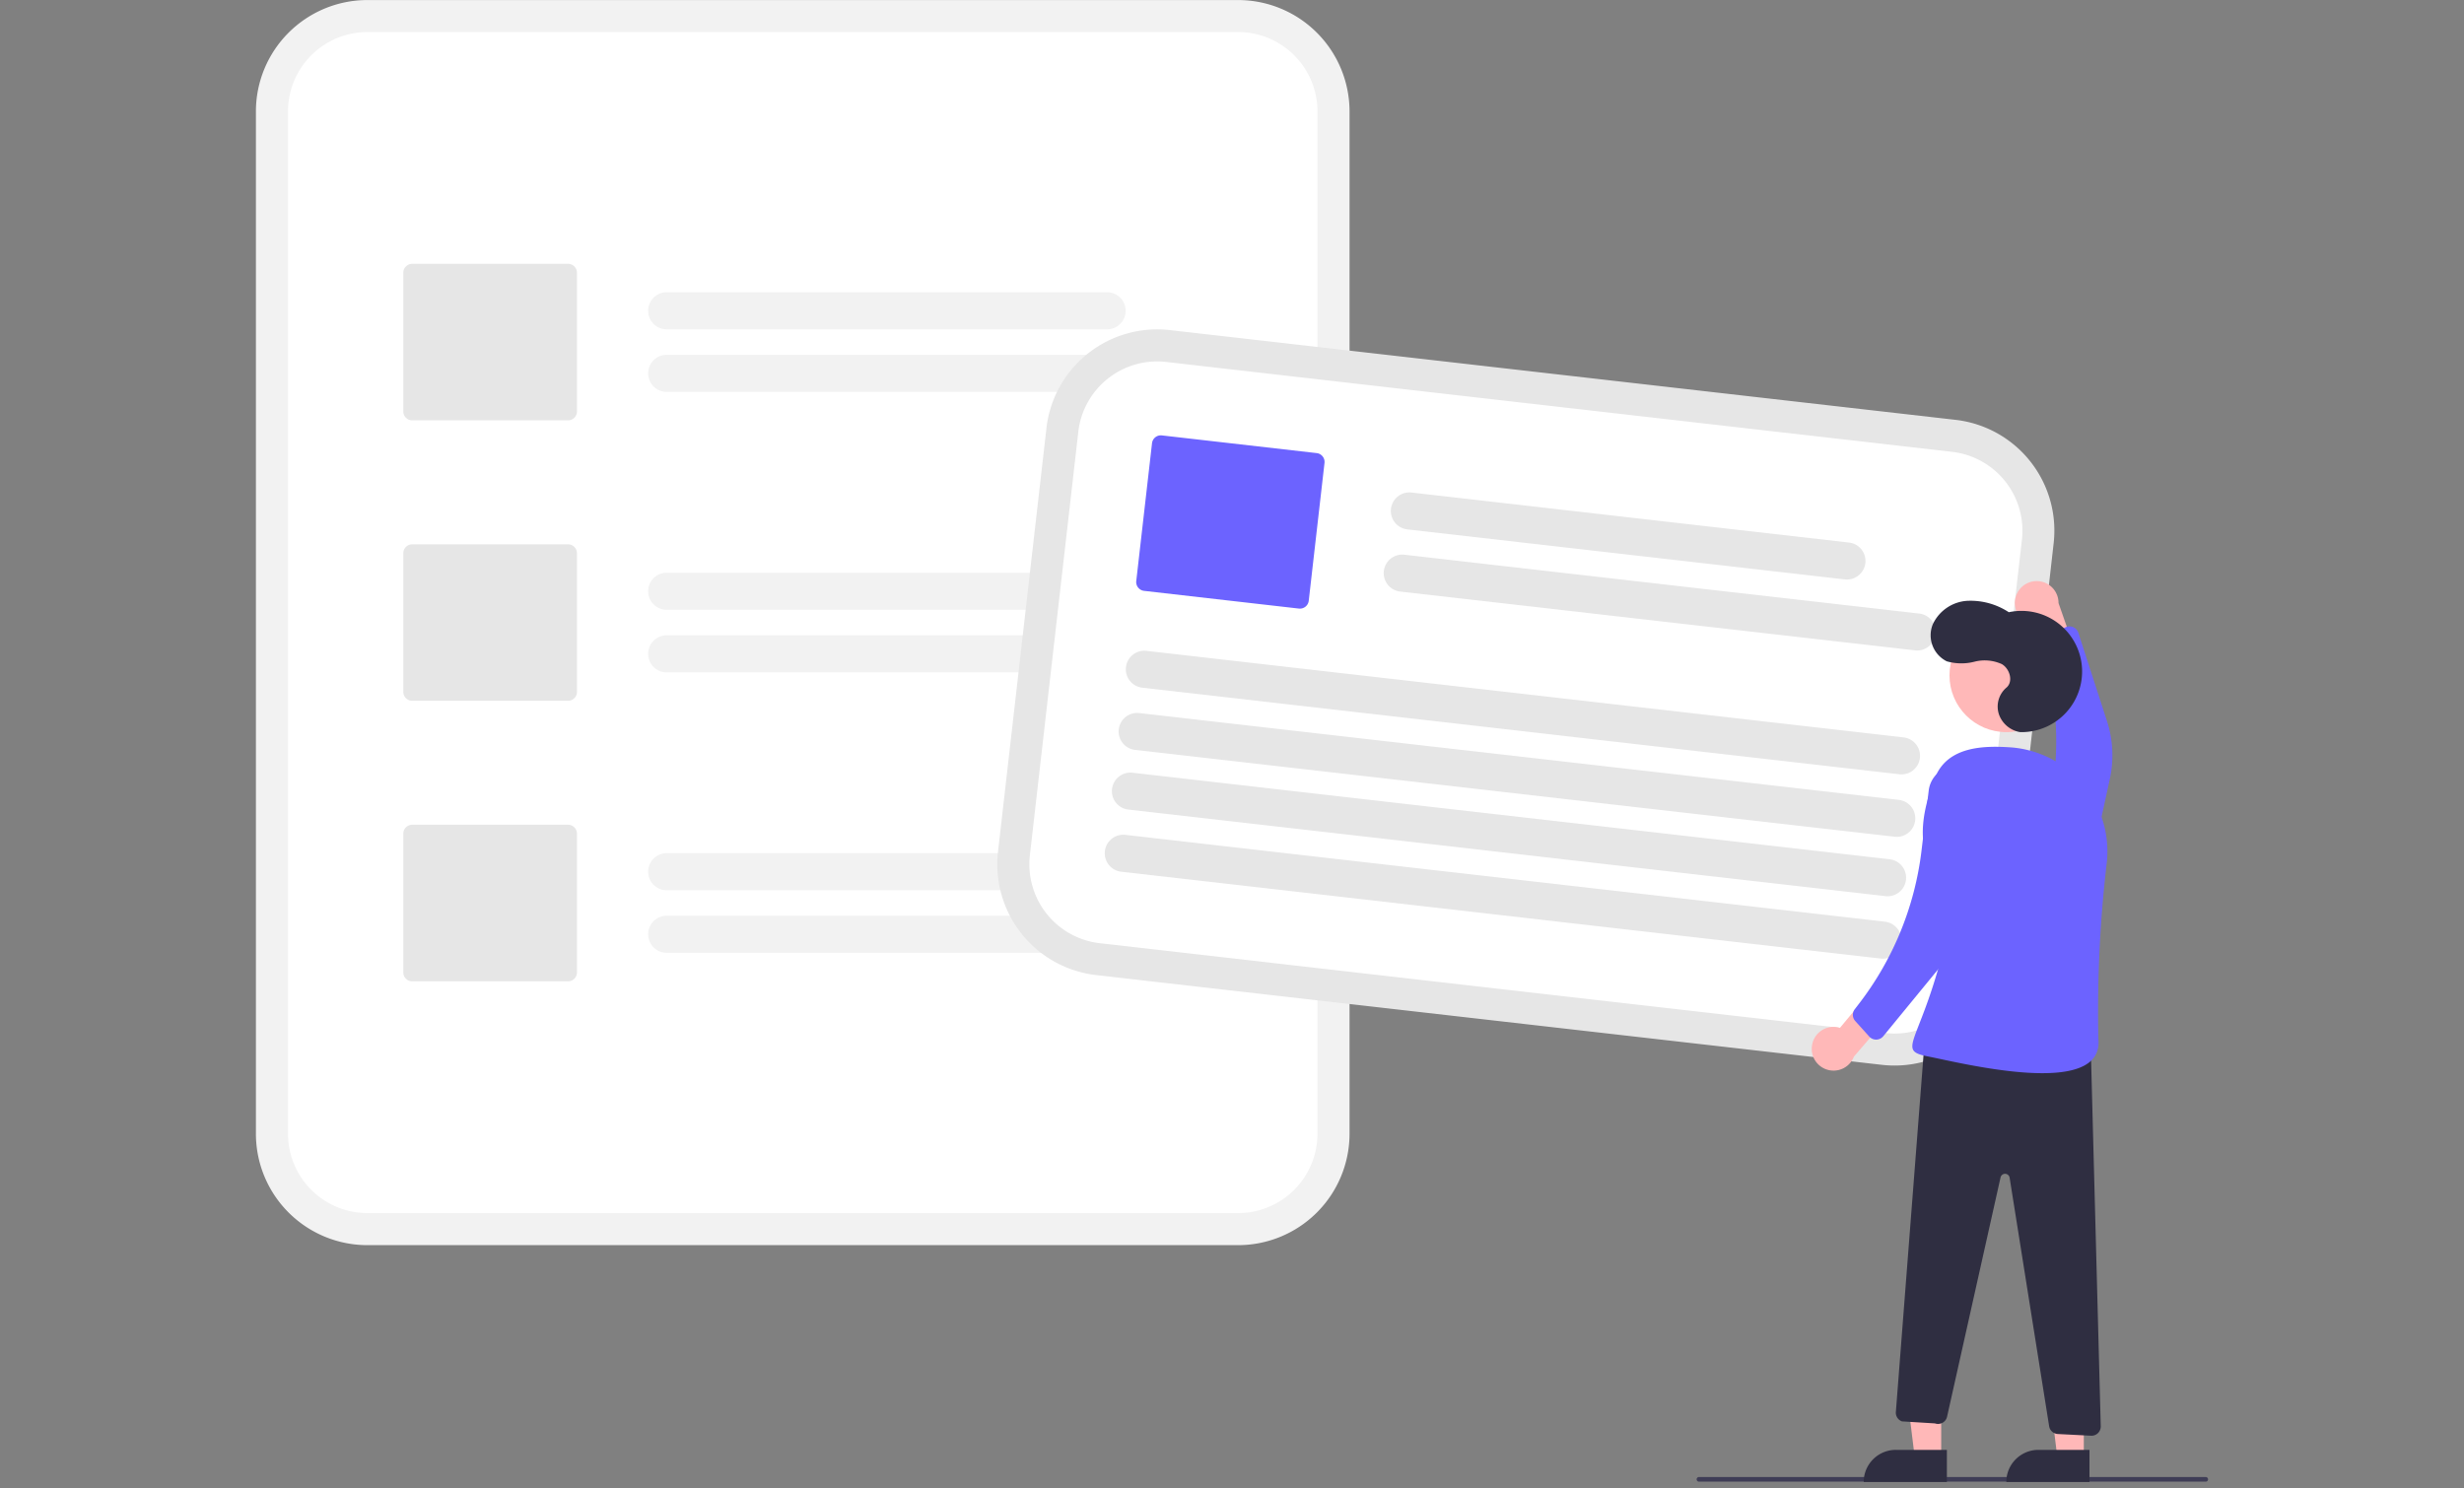 <svg xmlns="http://www.w3.org/2000/svg" xmlns:xlink="http://www.w3.org/1999/xlink" width="144" height="87" viewBox="0 0 144 87">
  <rect x="0" y="0" width="144" height="87" fill="#808080" stroke="none"/>
  <defs>
    <clipPath id="clip-path">
      <rect id="Rectangle_1287" data-name="Rectangle 1287" width="144" height="87" transform="translate(626 728)" fill="#fff" stroke="#707070" stroke-width="1"/>
    </clipPath>
  </defs>
  <g id="Mask_Group_25" data-name="Mask Group 25" transform="translate(-626 -728)" clip-path="url(#clip-path)">
    <g id="undraw_Post_re_mtr4" transform="translate(640.957 728)">
      <path id="Path_4053" data-name="Path 4053" d="M78.827,15.6H27.932a6.516,6.516,0,0,0-6.509,6.509v59.76a6.516,6.516,0,0,0,6.509,6.509H78.827a6.516,6.516,0,0,0,6.509-6.509V22.106A6.516,6.516,0,0,0,78.827,15.6Z" transform="translate(-21.424 -15.597)" fill="#f2f2f2"/>
      <path id="Path_4054" data-name="Path 4054" d="M78.618,17.263H27.724A4.64,4.64,0,0,0,23.089,21.9v59.76a4.64,4.64,0,0,0,4.635,4.635H78.618a4.64,4.64,0,0,0,4.635-4.635V21.9A4.64,4.64,0,0,0,78.618,17.263Z" transform="translate(-21.215 -15.389)" fill="#fff"/>
      <path id="Path_4055" data-name="Path 4055" d="M68.62,32.949H42.883a1.084,1.084,0,1,1,0-2.168H68.62a1.084,1.084,0,1,1,0,2.168Z" transform="translate(-18.877 -13.699)" fill="#f2f2f2"/>
      <path id="Path_4056" data-name="Path 4056" d="M73.091,36.2H42.883a1.084,1.084,0,1,1,0-2.168H73.091a1.084,1.084,0,0,1,0,2.168Z" transform="translate(-18.877 -13.293)" fill="#f2f2f2"/>
      <path id="Path_4057" data-name="Path 4057" d="M68.62,47.521H42.883a1.084,1.084,0,1,1,0-2.168H68.62a1.084,1.084,0,0,1,0,2.168Z" transform="translate(-18.877 -11.877)" fill="#f2f2f2"/>
      <path id="Path_4058" data-name="Path 4058" d="M73.091,50.773H42.883a1.084,1.084,0,1,1,0-2.168H73.091a1.084,1.084,0,0,1,0,2.168Z" transform="translate(-18.877 -11.471)" fill="#f2f2f2"/>
      <path id="Path_4059" data-name="Path 4059" d="M68.62,62.093H42.883a1.084,1.084,0,1,1,0-2.168H68.62a1.084,1.084,0,0,1,0,2.168Z" transform="translate(-18.877 -10.056)" fill="#f2f2f2"/>
      <path id="Path_4060" data-name="Path 4060" d="M73.091,65.344H42.883a1.084,1.084,0,1,1,0-2.168H73.091a1.084,1.084,0,0,1,0,2.168Z" transform="translate(-18.877 -9.65)" fill="#f2f2f2"/>
      <path id="Path_4061" data-name="Path 4061" d="M38.708,38.453H29.6a.52.52,0,0,1-.52-.52V29.825a.52.52,0,0,1,.52-.52h9.108a.52.52,0,0,1,.52.52v8.107A.52.52,0,0,1,38.708,38.453Z" transform="translate(-20.467 -13.883)" fill="#e6e6e6"/>
      <path id="Path_4062" data-name="Path 4062" d="M38.708,53.024H29.6a.52.52,0,0,1-.52-.52V44.4a.52.52,0,0,1,.52-.52h9.108a.52.52,0,0,1,.52.52V52.5A.52.52,0,0,1,38.708,53.024Z" transform="translate(-20.467 -12.062)" fill="#e6e6e6"/>
      <path id="Path_4063" data-name="Path 4063" d="M38.708,67.6H29.6a.52.52,0,0,1-.52-.52V58.969a.52.52,0,0,1,.52-.52h9.108a.52.52,0,0,1,.52.52v8.108A.52.52,0,0,1,38.708,67.6Z" transform="translate(-20.467 -10.241)" fill="#e6e6e6"/>
      <path id="Path_4064" data-name="Path 4064" d="M118.847,69.977l.4-3.531,2.024-17.7.4-3.531A6.516,6.516,0,0,0,115.952,38L70.015,32.752a6.516,6.516,0,0,0-7.206,5.727v.009l-2.83,24.748v.009A6.516,6.516,0,0,0,65.7,70.451L111.641,75.7a6.516,6.516,0,0,0,7.206-5.727Z" transform="translate(-16.61 -13.458)" fill="#e6e6e6"/>
      <path id="Path_4065" data-name="Path 4065" d="M116.778,69.556l.478-4.182,1.876-16.4.478-4.182a4.64,4.64,0,0,0-4.078-5.131L69.594,34.406a4.64,4.64,0,0,0-5.131,4.078v.009l-2.83,24.748v.009a4.64,4.64,0,0,0,4.078,5.131l45.937,5.253a4.64,4.64,0,0,0,5.132-4.078Z" transform="translate(-16.402 -13.25)" fill="#fff"/>
      <path id="Path_4066" data-name="Path 4066" d="M106.911,46.266l-25.57-2.924a1.084,1.084,0,0,1,.246-2.154l25.57,2.924a1.084,1.084,0,1,1-.246,2.154Z" transform="translate(-14.054 -12.399)" fill="#e6e6e6"/>
      <path id="Path_4067" data-name="Path 4067" d="M110.984,50,80.971,46.573a1.084,1.084,0,1,1,.246-2.154l30.012,3.432A1.084,1.084,0,1,1,110.984,50Z" transform="translate(-14.1 -11.995)" fill="#e6e6e6"/>
      <path id="Path_4068" data-name="Path 4068" d="M111.821,56.628l-44.247-5.06a1.084,1.084,0,1,1,.246-2.154l44.247,5.06a1.084,1.084,0,1,1-.246,2.154Z" transform="translate(-15.775 -11.371)" fill="#e6e6e6"/>
      <path id="Path_4069" data-name="Path 4069" d="M111.594,59.875,67.2,54.8a1.084,1.084,0,0,1,.246-2.154l44.39,5.076a1.084,1.084,0,0,1-.246,2.154Z" transform="translate(-15.821 -10.967)" fill="#e6e6e6"/>
      <path id="Path_4070" data-name="Path 4070" d="M111.1,62.959,66.85,57.9a1.084,1.084,0,1,1,.246-2.154l44.247,5.06a1.084,1.084,0,1,1-.246,2.154Z" transform="translate(-15.865 -10.579)" fill="#e6e6e6"/>
      <path id="Path_4071" data-name="Path 4071" d="M110.87,66.205l-44.39-5.076a1.084,1.084,0,0,1,.246-2.154l44.39,5.076a1.084,1.084,0,0,1-.246,2.154Z" transform="translate(-15.912 -10.176)" fill="#e6e6e6"/>
      <path id="Path_4072" data-name="Path 4072" d="M76.662,48.342l-9.049-1.035a.52.52,0,0,1-.457-.575l.921-8.055a.52.52,0,0,1,.575-.457L77.7,39.254a.52.52,0,0,1,.457.575l-.921,8.055A.52.52,0,0,1,76.662,48.342Z" transform="translate(-15.708 -12.77)" fill="#6c63ff"/>
      <path id="Path_4073" data-name="Path 4073" d="M126.021,92.608H96.4a.135.135,0,1,1,0-.27h29.618a.135.135,0,0,1,0,.27Z" transform="translate(-12.068 -6.004)" fill="#3f3d56"/>
      <path id="Path_4074" data-name="Path 4074" d="M112.834,46.759a1.268,1.268,0,0,0,1.139,1.576l.916,2.749,1.807-.149-1.348-3.864a1.275,1.275,0,0,0-2.513-.312Z" transform="translate(-10.002 -11.823)" fill="#ffb8b8"/>
      <path id="Path_4075" data-name="Path 4075" d="M114.118,64.469h0a1.634,1.634,0,0,0,2.7-.855l1.431-6.556a6.475,6.475,0,0,0-.167-3.378l-1.675-5.163a.541.541,0,0,0-.757-.317l-1.093.547a.541.541,0,0,0-.277.635l.11.379a18.218,18.218,0,0,1,.139,9.668l-.89,3.426a1.634,1.634,0,0,0,.476,1.615Z" transform="translate(-9.903 -11.529)" fill="#6c63ff"/>
      <path id="Path_4076" data-name="Path 4076" d="M87.8,76.387H86.254l-.735-5.964H87.8Z" transform="translate(10.69 8.803)" fill="#ffb8b8"/>
      <path id="Path_4077" data-name="Path 4077" d="M85.4,75.331h2.982v1.877H83.521A1.877,1.877,0,0,1,85.4,75.331Z" transform="translate(10.44 9.416)" fill="#2f2e41"/>
      <path id="Path_4078" data-name="Path 4078" d="M95.208,76.387H93.662l-.735-5.964h2.282Z" transform="translate(11.616 8.803)" fill="#ffb8b8"/>
      <path id="Path_4079" data-name="Path 4079" d="M92.807,75.331h2.982v1.877H90.929a1.877,1.877,0,0,1,1.877-1.877Z" transform="translate(11.366 9.416)" fill="#2f2e41"/>
      <circle id="Ellipse_293" data-name="Ellipse 293" cx="3.322" cy="3.322" r="3.322" transform="translate(98.974 36.151)" fill="#ffb8b8"/>
      <path id="Path_4080" data-name="Path 4080" d="M102.258,70.3a1.268,1.268,0,0,1,1.635-1.052l1.856-2.225,1.627.8-2.666,3.106a1.275,1.275,0,0,1-2.454-.627Z" transform="translate(-11.321 -9.168)" fill="#ffb8b8"/>
      <path id="Path_4081" data-name="Path 4081" d="M113.652,54.49a3.544,3.544,0,1,0-.664-7.009,4.074,4.074,0,0,0-2.431-.666,2.383,2.383,0,0,0-2.011,1.374,1.7,1.7,0,0,0,.815,2.161,3.074,3.074,0,0,0,1.622.023,2.419,2.419,0,0,1,1.6.142c.471.279.683,1.029.261,1.378a1.452,1.452,0,0,0-.417,1.6A1.588,1.588,0,0,0,113.652,54.49Z" transform="translate(-10.548 -11.696)" fill="#2f2e41"/>
      <path id="Path_4082" data-name="Path 4082" d="M118,69.846l.589,22.361a.541.541,0,0,1-.568.555l-1.941-.1a.541.541,0,0,1-.507-.455l-2.309-14.524a.27.27,0,0,0-.531-.017l-3.125,13.984a.541.541,0,0,1-.709.392l-1.926-.118a.541.541,0,0,1-.358-.548L108.3,69.635Z" transform="translate(-10.775 -8.842)" fill="#2f2e41"/>
      <path id="Path_4083" data-name="Path 4083" d="M118.839,61.131a6.1,6.1,0,0,0-5.562-6.695c-1.463-.1-3.734-.141-4.483,1.777-2.256,5.777,1.693,5.636.333,10.641s-2.562,5.292-.7,5.653,10.26,2.495,9.916-1.028A74.388,74.388,0,0,1,118.839,61.131Z" transform="translate(-10.668 -10.747)" fill="#6c63ff"/>
      <path id="Path_4084" data-name="Path 4084" d="M109.849,55.5h0a1.634,1.634,0,0,1,2.2,1.782l-1.06,6.626a6.475,6.475,0,0,1-1.388,3.084l-3.443,4.2a.541.541,0,0,1-.82.019l-.818-.908a.541.541,0,0,1-.026-.692l.241-.313a18.218,18.218,0,0,0,3.658-8.95l.421-3.514A1.634,1.634,0,0,1,109.849,55.5Z" transform="translate(-11.054 -10.623)" fill="#6c63ff"/>
    </g>
  </g>
</svg>
